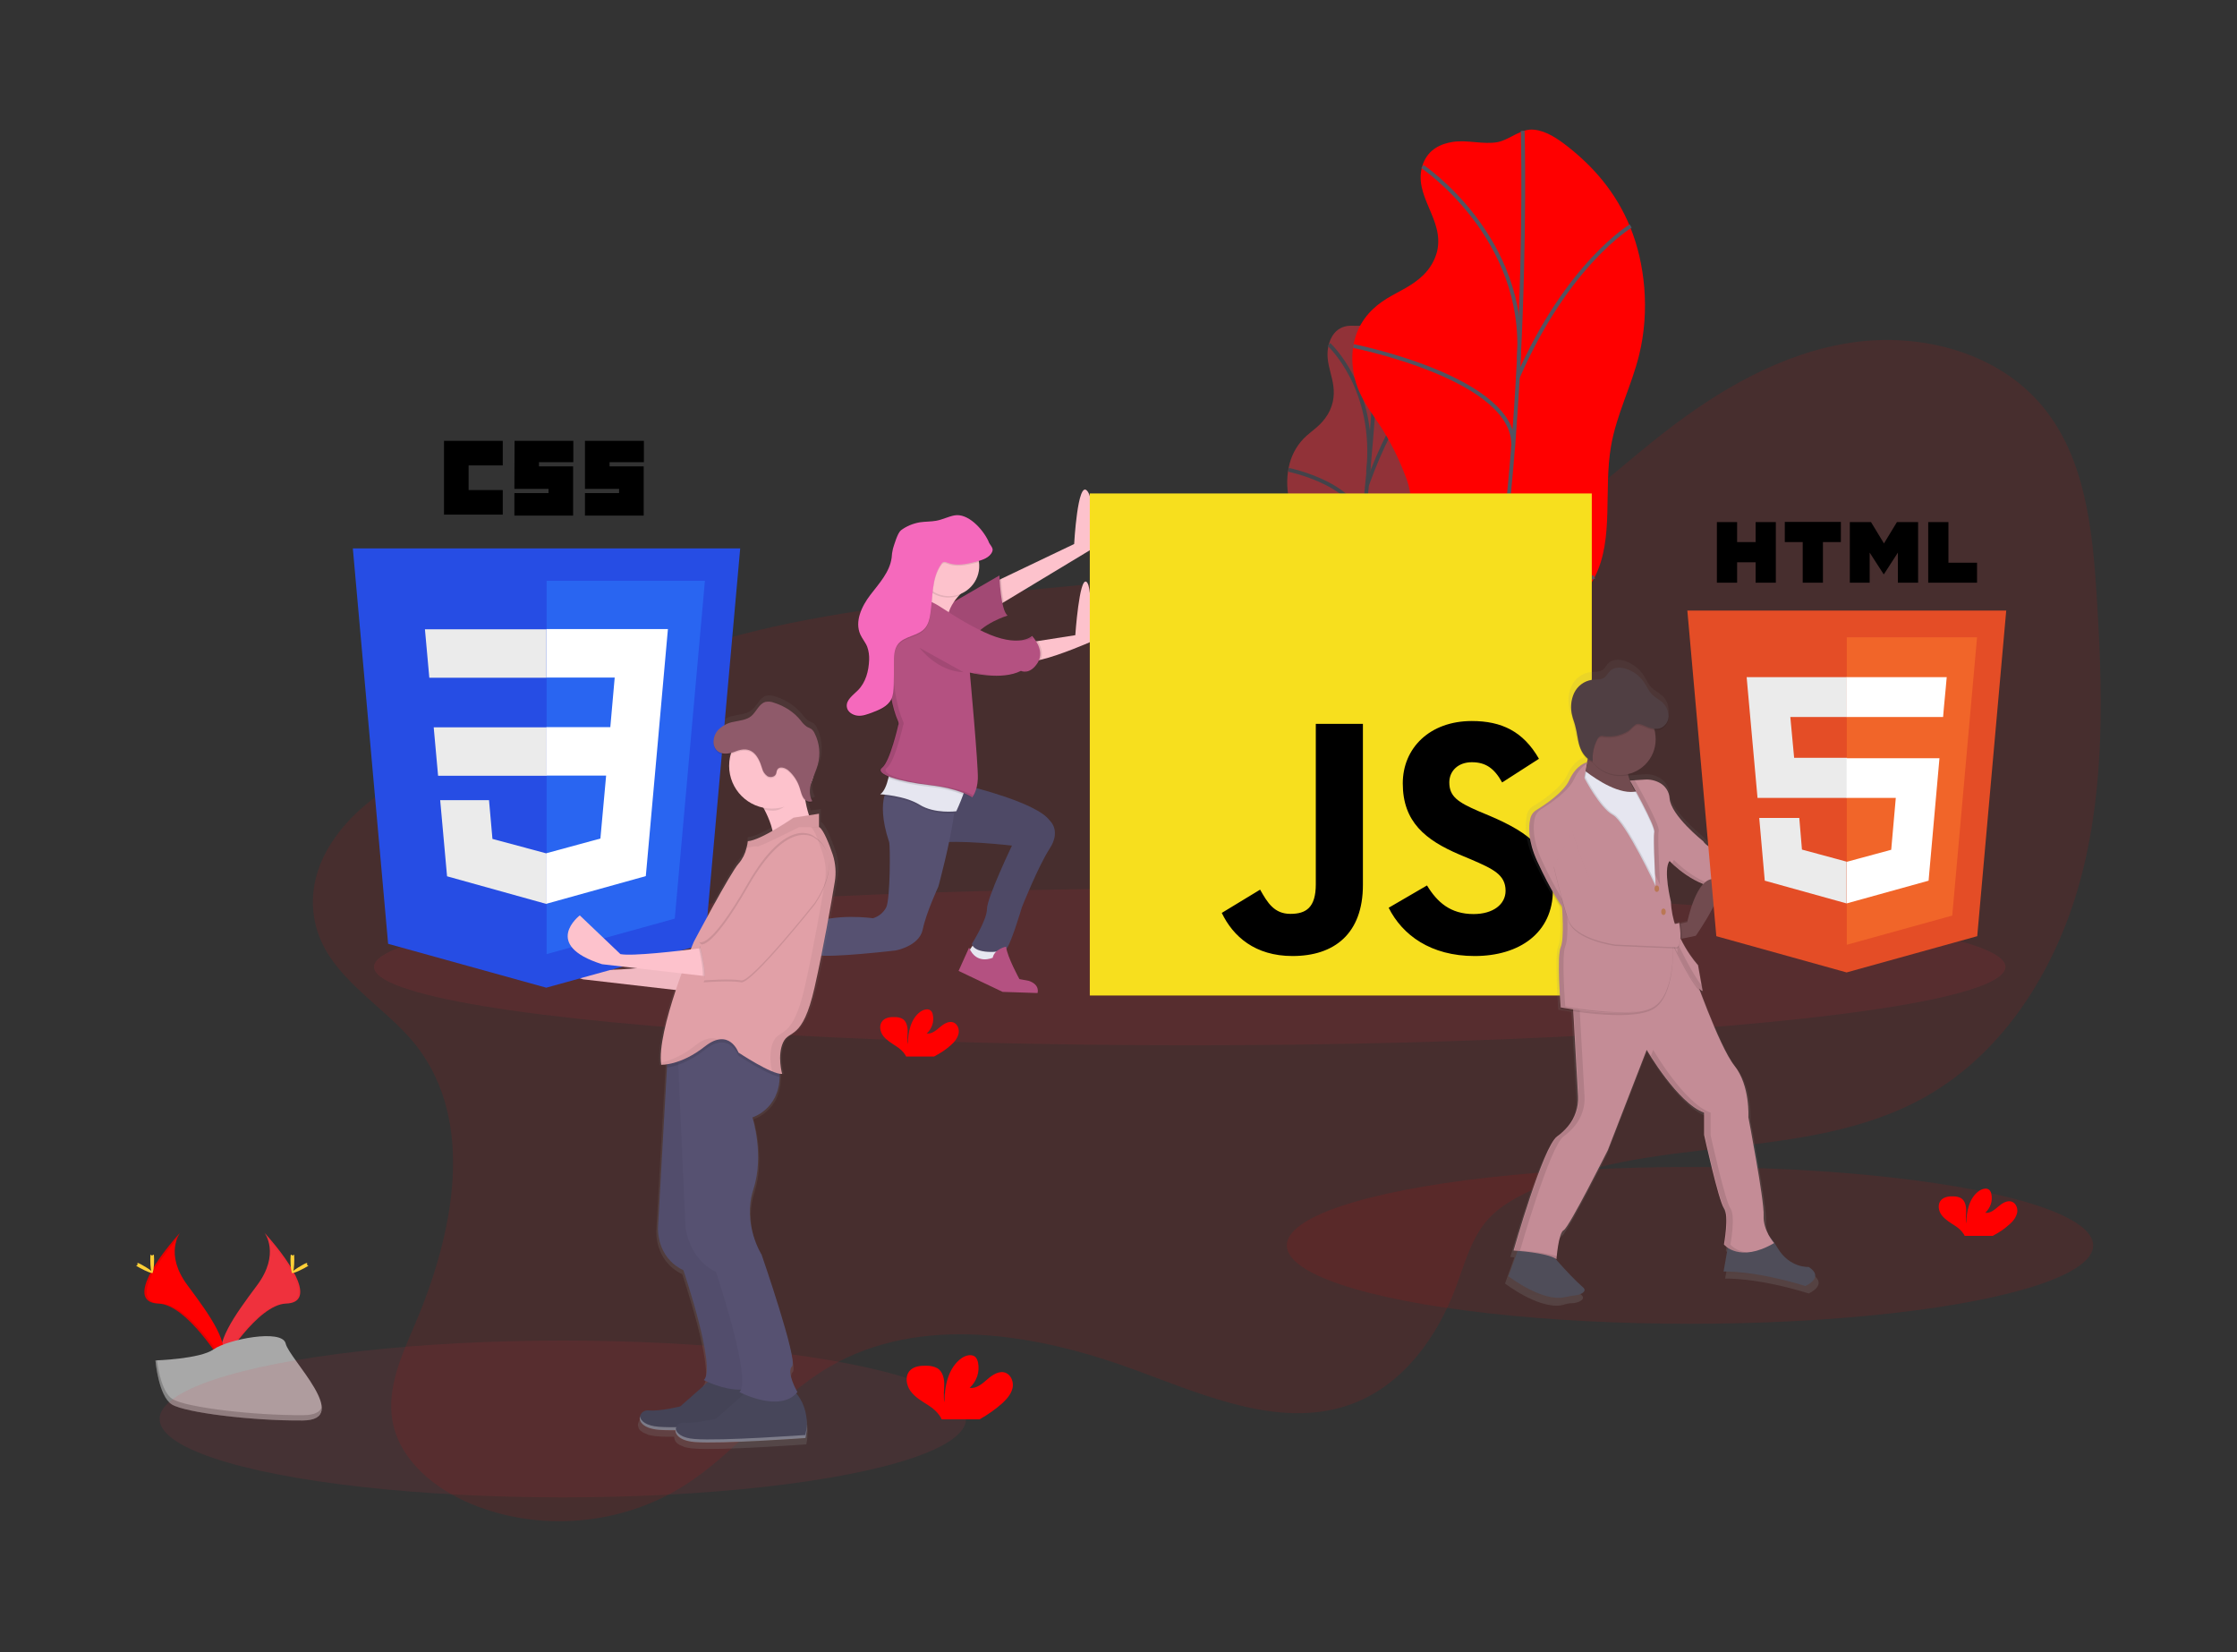 <?xml version="1.0" encoding="utf-8"?>
<!-- Generator: Adobe Illustrator 22.0.0, SVG Export Plug-In . SVG Version: 6.00 Build 0)  -->
<svg version="1.1" id="图层_1" xmlns="http://www.w3.org/2000/svg" xmlns:xlink="http://www.w3.org/1999/xlink" x="0px" y="0px"
	 viewBox="0 0 1172.9 866.3" style="enable-background:new 0 0 1172.9 866.3;" xml:space="preserve">
<rect x="0" y="0" width="1172.9" height="866.3" fill="#333333" stroke="none"/>
<style type="text/css">
	.st0{fill-opacity:0;}
	.st1{opacity:0.1;fill:#FF0000;enable-background:new    ;}
	.st2{opacity:0.5;}
	.st3{fill:#EF313D;}
	.st4{fill:none;stroke:#535461;stroke-width:2;stroke-miterlimit:10;}
	.st5{fill:#FF0000;}
	.st6{fill:#FFD037;}
	.st7{opacity:0.1;enable-background:new    ;}
	.st8{fill:#A8A8A8;}
	.st9{opacity:0.2;enable-background:new    ;}
	.st10{opacity:0.1;fill:#EF313D;enable-background:new    ;}
	.st11{fill:#E6E6F0;}
	.st12{fill:#FDC2CC;}
	.st13{fill:#565171;}
	.st14{fill:#B45181;}
	.st15{opacity:0.1;}
	.st16{fill:#F569BC;}
	.st17{fill:#F7DF1E;}
	.st18{fill:url(#SVGID_1_);}
	.st19{fill:#4F4D59;}
	.st20{fill:#C48C96;}
	.st21{fill:#714B4F;}
	.st22{fill:#BA7855;}
	.st23{fill:#503F43;}
	.st24{fill:#E44D26;}
	.st25{fill:#F16529;}
	.st26{fill:#EBEBEB;}
	.st27{fill:#FFFFFF;}
	.st28{fill:url(#SVGID_2_);}
	.st29{opacity:5.000000e-02;enable-background:new    ;}
	.st30{fill:#264DE4;}
	.st31{fill:#2965F1;}
	.st32{fill:#47465A;}
	.st33{opacity:0.3;fill:#FFFFFF;enable-background:new    ;}
	.st34{fill:#E1A0A7;}
	.st35{fill:#8F5A6A;}
	.st36{opacity:5.000000e-02;}
</style>
<title>s1</title>
<g id="图层_2_1_">
	<g id="_03030b4a-9996-4111-83fa-29dc66776d7b">
		<rect class="st0" width="1172.9" height="866.3"/>
		<ellipse class="st1" cx="886.1" cy="652.9" rx="211.4" ry="41.1"/>
		<g class="st2">
			<path class="st3" d="M705,171.2c-2.8,0.8-6.3,2.9-8.1,8.7c-3.4,11.3,4.5,19,1.9,30.8c-0.7,3.1-2.1,6.1-4,8.6
				c-3.2,4.3-6.6,6.3-9.9,9.3c-4.2,3.8-7.2,8.8-8.7,14.3c-1.6,6.1-1.7,12.4-0.4,18.5c1.2,5.1,3.2,8.9,5,13
				c2.2,5.3,3.9,10.8,5.2,16.4c0.7,2.7,1,5.5,1.1,8.3c0,3.7-0.4,7.4-1,11.1l-4.8,33.4c-0.7,4.4-1.2,8.8-1.3,13.2
				c0.1,4.4,0.6,8.9,1.5,13.2c1.7,8.8,3.5,18,7.3,22.7s10.4,3,14.4-6.5c3.8-9.1,3.9-21.1,7.3-30.8c5.3-15.3,15.9-17.3,21.8-31.9
				c5.6-14,3.9-31.1,6.8-47c2-11.4,6.4-21.8,9-33.1c3.7-16.2,3.3-33.1,0.4-45.6c-2.3-10.3-7.1-19.7-14.2-27.5
				c-2.5-2.8-5.2-5.2-8.3-5.4c-3.3-0.3-6.2,3.9-9.5,5.2C712.7,171.6,708.9,170.1,705,171.2z"/>
			<path class="st4" d="M723.1,165.8c0,0-5.6,144.3-29.4,229.5"/>
			<path class="st4" d="M696.8,180.6c0,0,25.3,23.1,20.5,67"/>
			<path class="st4" d="M675.6,246.3c0,0,41.6,8.4,38.5,33.3"/>
			<path class="st4" d="M748.6,197.7c0,0-16.8,14.7-31.8,56.5"/>
			<path class="st4" d="M732.2,323.8c0,0-11.5,9-20.7-22.5"/>
			<path class="st4" d="M682.6,342.3c0,0,23.4-3.1,25.6-17.7"/>
		</g>
		<path class="st5" d="M761.7,74.4c-5.8,0.9-12.8,3.6-15.7,11.8c-5.6,16.3,11.5,28.6,7.5,45.6c-1.2,4.7-3.7,8.9-7.1,12.3
			c-6,5.9-12.9,8.5-19.4,12.5s-13.3,10.3-16.3,20c-2.9,9.3-1.7,19.6,1.4,27.3s7.7,13.4,11.8,19.7c5,7.8,9.2,16.1,12.5,24.7
			c1.7,3.9,2.8,8.1,3.3,12.3c0.5,5.2-0.1,10.8-0.8,16.3l-6,48.7c-0.8,6.5-1.6,13.1-1.1,19.3c0.5,7.2,2.6,13.5,4.7,19.6
			c4.5,13.2,9.4,27,17.9,34.3s21.9,5.7,29.1-7.8c6.9-12.9,5.6-30.7,11.5-44.5c9.2-21.8,30.9-23.6,41.3-44.3
			c10-19.9,4.4-45.3,8.4-68.4c2.9-16.6,10.7-31.4,14.7-47.6c5.8-23.5,3-48.3-4.6-67s-19.7-32-32.6-42.2c-5.5-4.3-11.3-8.3-17.8-9
			c-6.9-0.8-12.5,5.1-19.1,6.5C777.6,75.9,769.5,73.2,761.7,74.4z"/>
		<path class="st4" d="M798.4,68.6c0,0,5.5,211.9-33.6,334.4"/>
		<path class="st4" d="M745.8,87.3c0,0,55.2,37,50.5,101.2"/>
		<path class="st4" d="M709.6,181.4c0,0,87.1,17.3,83.7,53.6"/>
		<path class="st4" d="M855,118.5c0,0-33.1,19.7-59.2,79.4"/>
		<path class="st4" d="M835.9,302.4c0,0-22.7,12-45.5-35.6"/>
		<path class="st4" d="M735.4,323.6c0,0,48.1-1.7,50.9-23.1"/>
		<path class="st3" d="M138.7,646.3c0,0,8.4,11-3.9,27.5s-22.4,30.5-18.3,40.8c0,0,18.5-30.7,33.5-31.2S155.2,664.7,138.7,646.3z"/>
		<path class="st1" d="M138.7,646.3c0.7,1.1,1.3,2.2,1.8,3.4c14.7,17.2,22.5,33.3,8.4,33.7c-13.1,0.4-28.9,23.9-32.7,29.8
			c0.1,0.5,0.3,0.9,0.4,1.3c0,0,18.5-30.7,33.5-31.2S155.2,664.7,138.7,646.3z"/>
		<path class="st6" d="M154.3,660.2c0,3.9-0.4,7-1,7s-1-3.1-1-7s0.5-2,1.1-2S154.3,656.4,154.3,660.2z"/>
		<path class="st6" d="M159.6,664.8c-3.4,1.8-6.3,3-6.6,2.5s2.3-2.3,5.7-4.2s2.1-0.5,2.3,0S163,663,159.6,664.8z"/>
		<path class="st5" d="M94.4,646.3c0,0-8.4,11,3.9,27.5s22.3,30.5,18.3,40.8c0,0-18.5-30.7-33.5-31.2S77.9,664.7,94.4,646.3z"/>
		<path class="st7" d="M94.4,646.3c-0.7,1.1-1.3,2.2-1.7,3.4C78,666.9,70.2,683,84.3,683.4c13.1,0.4,28.9,23.9,32.7,29.8
			c-0.1,0.5-0.3,0.9-0.4,1.3c0,0-18.5-30.7-33.6-31.2S77.9,664.7,94.4,646.3z"/>
		<path class="st6" d="M78.8,660.2c0,3.9,0.4,7,1,7s1-3.1,1-7s-0.5-2-1.1-2S78.8,656.4,78.8,660.2z"/>
		<path class="st6" d="M73.5,664.8c3.4,1.8,6.3,3,6.6,2.5s-2.3-2.3-5.7-4.2s-2.1-0.5-2.3,0S70.1,663,73.5,664.8z"/>
		<path class="st8" d="M81.5,713.2c0,0,23.4-0.7,30.5-5.8s36-11,37.8-3s35.2,40.1,8.8,40.3s-61.5-4.1-68.5-8.4
			S81.5,713.2,81.5,713.2z"/>
		<path class="st9" d="M159,741.9c-26.4,0.2-61.5-4.1-68.5-8.4c-5.4-3.3-7.5-15-8.2-20.4h-0.8c0,0,1.5,18.9,8.5,23.2
			s42.1,8.6,68.5,8.4c7.6-0.1,10.3-2.8,10.1-6.8C167.6,740.4,164.7,741.9,159,741.9z"/>
		<path class="st5" d="M1053.8,641.7c1.8-1.5,3.2-3.5,3.8-5.8c0.5-2.3-0.5-5-2.7-5.9c-2.5-0.9-5.1,0.8-7.1,2.5s-4.3,3.7-6.9,3.3
			c2.7-2.5,4-6.2,3.2-9.8c-0.1-0.7-0.4-1.4-0.9-2c-1.4-1.5-3.8-0.8-5.5,0.3c-5.2,3.7-6.7,10.7-6.7,17.1c-0.5-2.3-0.1-4.7-0.1-7
			s-0.7-5-2.6-6.2c-1.2-0.7-2.6-1-4-1c-2.3-0.1-4.9,0.2-6.5,1.9c-2,2.1-1.5,5.7,0.3,8s4.3,3.8,6.8,5.4c1.9,1.2,3.6,2.7,4.8,4.6
			c0.1,0.3,0.3,0.5,0.4,0.8h14.7C1048,646.3,1051.1,644.2,1053.8,641.7z"/>
		<path class="st1" d="M218.1,548c31.8,40.5,19.5,99.6-0.8,146.9c-6.8,15.8-14.4,32.6-11.6,49.6c3.5,20.8,22,36,41.5,44
			c35.5,14.7,78,11.2,110.6-9.1c28.2-17.5,48.4-46.1,77-62.8c48-28,109.1-17.4,161.2,1.9c36.9,13.6,77.2,31.4,113.9,17.1
			c25.8-10,43.6-34.5,53.3-60.4c4.7-12.5,8.1-26,17-36c5.3-5.9,12.3-10.1,19.4-13.6c65-32.2,147-15,210.1-50.7
			c42.6-24.1,69.9-69.6,82-117.1s10.7-97.2,7.6-146.1c-2.2-34.7-6.1-71.8-28.3-98.6c-23.5-28.4-63.8-38.9-100.2-33.5
			s-69.5,24.7-98.5,47.3c-36.3,28.3-69.9,63.5-114.5,74.9c-30.3,7.8-62.3,3.5-93.6,2.1c-52.3-2.5-104.7,3-156.7,9
			c-49.8,5.8-100,12.1-147.4,28.3c-33.6,11.5-60.5,32.3-92.2,46.8c-20.7,9.5-43.2,12.1-62.8,24.2c-24.1,14.9-46.2,40.7-40,71
			C171.1,512.1,201.3,526.5,218.1,548z"/>
		<ellipse class="st10" cx="623.8" cy="506.9" rx="427.7" ry="41.1"/>
		<ellipse class="st10" cx="295.1" cy="743.9" rx="211.4" ry="41.1"/>
		<path class="st11" d="M511.1,494.1l-3.4,4.9c0,0,3.6,4.9,4,5.5s10.6-0.3,10.6-0.3l0.9-3.6l-1.5-4.3L511.1,494.1z"/>
		<polygon class="st12" points="398.5,491.3 391.8,492.5 396.1,500.8 400.6,503.2 404.9,506.2 406.1,502.9 403.1,496.5 		"/>
		<path class="st13" d="M508.1,412.2c0,0,35.6,8.5,42.3,18c0,0,6.1,5.2,0,14.6s-14.6,30.8-14.6,30.8s-6.1,20.7-8.5,22.2
			s-16.4,2.7-17.7-3c0,0,7.9-12.5,7.9-18.3s13.1-33.2,13.1-33.2s-29.8-3.4-39.3-1.2S495.6,408.8,508.1,412.2z"/>
		<path class="st7" d="M508.1,412.2c0,0,35.6,8.5,42.3,18c0,0,6.1,5.2,0,14.6s-14.6,30.8-14.6,30.8s-6.1,20.7-8.5,22.2
			s-16.4,2.7-17.7-3c0,0,7.9-12.5,7.9-18.3s13.1-33.2,13.1-33.2s-29.8-3.4-39.3-1.2S495.6,408.8,508.1,412.2z"/>
		<path class="st13" d="M500.8,420.4c-0.1,1.8-0.3,3.8-0.5,5.9c-2,15.5-8.3,38.5-8.3,38.5s-6.4,13.7-8.2,22.5s-14.3,11-14.3,11
			s-34.1,4-41.1,2.4s-18,4.6-23.4,3.6s-8.8-13.7-8.8-13.7c9.4,0.1,18.8-1.9,27.4-5.8c14-6.4,34.1-3.4,34.1-3.4c3-0.9,5.6-3,7-5.8
			c2.1-4.6,2.1-32.3,1.5-34.1c-4-12-3.7-19.7-2.5-24.2c0.4-2,1.3-3.8,2.5-5.3L500.8,420.4z"/>
		<path class="st7" d="M500.8,420.4c-0.1,1.8-0.3,3.8-0.5,5.9c-3.1,0.2-11.6,0.5-18-3.5c-6-3.7-14.7-4.9-18.7-5.3
			c0.4-2,1.3-3.8,2.5-5.3L500.8,420.4z"/>
		<path class="st11" d="M505,416.6c-1.4,4-3.6,8.7-3.6,8.7s-11.3,1.5-19.2-3.4s-20.7-5.5-20.7-5.5c2.1-1.3,3.5-5.1,4.3-8.5
			c0.5-1.9,0.9-3.8,1.1-5.8c0,0,37.4,7.6,39,8.8C506.6,411.5,506,413.9,505,416.6z"/>
		<path class="st12" d="M571.7,288.3l-45.4,27.4l-4.5,2.7V305l3.1-1.5l38.3-18.3c0,0,1.8-33.2,6.7-28S571.7,288.3,571.7,288.3z"/>
		<path class="st7" d="M526.3,315.7l-4.5,2.7V305l3.1-1.5C525.1,307.6,525.6,311.7,526.3,315.7z"/>
		<path class="st14" d="M491.4,320.6l32.6-18.9c0,0,0.6,18.3,4.3,21c0,0-13.4,4-18.6,12.5L491.4,320.6z"/>
		<path class="st7" d="M491.4,320.6l32.6-18.9c0,0,0.6,18.3,4.3,21c0,0-13.4,4-18.6,12.5L491.4,320.6z"/>
		<path class="st12" d="M571.4,336.7c0,0-15.5,6.8-25.8,9.2c-2.3,0.7-4.7,1-7.1,0.8c-7-1.2,1.8-10,1.8-10l3.7-0.6l19.8-3.1
			c0,0,2.1-30.4,5.8-28S571.4,336.7,571.4,336.7z"/>
		<path class="st12" d="M506,309.3c0,0-13.1,9.7-8.2,21.9s-25.3-7.3-25.3-7.3s9.7-14.6,11.9-25.6S506,309.3,506,309.3z"/>
		<path class="st7" d="M505,416.6c-5.7-2.1-11.6-3.5-17.6-4.1c-8.8-1-16.9-2.7-21.5-4.5c0.5-1.9,0.9-3.8,1.1-5.8
			c0,0,37.4,7.6,39,8.8C506.6,411.5,506,413.9,505,416.6z"/>
		<path class="st7" d="M545.7,345.9c-2.3,0.7-4.7,1-7.1,0.8c-7-1.2,1.8-10,1.8-10l3.7-0.6C545.6,338.5,547.2,342.2,545.7,345.9z"/>
		<path class="st14" d="M484.7,314.8c0,0-11.9-0.3-16.1,4.6s-3.4,18-3.4,18s-0.9,26.3,5.8,41c0.2,0.5,0.2,1,0.1,1.5
			c-0.1,0.2-0.1,0.1-0.1,0.1s-4.3,19.2-8.5,22.5s9.1,7.3,25,9.1s22.2,6.4,22.2,6.4s2.7-3,3-9.7s-4.2-55.7-4.2-55.7
			s16.7,4.3,26.8-0.9c0,0,4.6,2.4,8.8-4.3s-3-14-3-14s-6.7,6.7-25.3-2.1S490.4,314.5,484.7,314.8z"/>
		<path class="st11" d="M393.6,491.9H390v5.2l3.6,8.2c0,0,4.9,0.9,5.2,0.9s4.3-0.9,4.3-0.9l1.2-2.1
			C404.3,503.2,390.9,498,393.6,491.9z"/>
		<path class="st14" d="M508.1,496.8l-5.5,12.2l23.1,11l18.3,0.6c0,0,1.5-4.3-4.6-6.4l-4.9-0.9c0,0-6.4-11.6-7-17c0,0-6.1,1.2-7,5.8
			C520.6,502,512.1,506.2,508.1,496.8z"/>
		<path class="st14" d="M390.9,490.7l-1.9,1.5l-8.2,6.7l18.9,25c0,0,10.6,4.6,15.5,0c0,0,3-3-3.6-5.5c0,0-5.2,0.9-5.2-4.3
			s1.2-10.6,3-11.9c0,0-4.6-1.5-5.8-0.3c-0.9,1-1.7,2.1-2.4,3.4C401.2,505.4,390.3,501.1,390.9,490.7z"/>
		<path class="st7" d="M483.8,298.9c-0.3,1.5-0.7,3.1-1.2,4.6c3.3,7.9,12.3,11.8,20.3,8.7c0.8-0.8,1.7-1.6,2.6-2.3
			C505.4,309.9,485.9,288,483.8,298.9z"/>
		<path class="st7" d="M482.1,339.6c0,0,9.4,12.5,23.1,12.8"/>
		<g class="st15">
			<path d="M538.5,351.8c-0.2-0.1-0.4-0.1-0.6-0.2c-0.3,0.2-0.6,0.3-0.9,0.4C537.5,352,538,351.9,538.5,351.8z"/>
			<path d="M541.7,334.6c-0.3-0.4-0.7-0.8-1.1-1.2c0,0-2,2-6.9,2.4C536.5,336,539.2,335.6,541.7,334.6z"/>
			<path d="M511.1,352.5l0.1,0.6c4,0.7,8.1,1.1,12.2,1C519.3,354,515.2,353.5,511.1,352.5z"/>
			<path d="M490.1,411.6c-15.8-1.8-29.2-5.8-25-9.1s8.5-22.5,8.5-22.5s0,0.1,0.1-0.1c0.2-0.5,0.1-1-0.1-1.5c-6.7-14.8-5.8-41-5.8-41
				s-0.9-13.1,3.4-18c3.2-3.6,10.6-4.4,14.1-4.5c-0.3,0-0.7,0-1,0c0,0-11.9-0.3-16.1,4.6s-3.4,18-3.4,18s-0.9,26.3,5.8,41
				c0.2,0.5,0.2,1,0.1,1.5c-0.1,0.2-0.1,0.1-0.1,0.1s-4.2,19.1-8.5,22.5s9.1,7.3,25,9.1s22.2,6.4,22.2,6.4c0.3-0.4,0.6-0.8,0.8-1.2
				C507.1,415.2,500.7,412.8,490.1,411.6z"/>
		</g>
		
			<ellipse transform="matrix(0.16 -0.987 0.987 0.16 125.052 740.581)" class="st12" cx="497.8" cy="296.8" rx="15.8" ry="15.8"/>
		<path class="st7" d="M520.3,289.7c-1.3,3.3-5.2,4.5-8.6,5.4c-4.9,1.2-10.2,2.4-14.9,0.5c-0.6-0.3-1.3-0.5-2-0.4
			c-0.6,0.2-1,0.6-1.3,1.1c-5.2,7.4-4.3,17.2-5.7,26.1c-0.4,2.8-1.1,5.6-3,7.7c-3.6,4-10.5,3.9-13.9,8.1c-2.2,2.8-2.2,6.7-2.2,10.3
			c0,3.8,0,7.6-0.1,11.4c-0.1,2.5-0.2,5.1-1.3,7.3c-1.9,3.8-6.2,5.5-10.1,7c-2.5,0.9-5,1.9-7.6,1.6s-5.3-2-5.6-4.6
			c-0.5-3.6,3.2-6.1,5.8-8.7c4.1-4.1,5.7-10.1,5.9-15.9c0.1-2.3-0.2-4.7-1-6.9c-0.9-2.3-2.6-4.2-3.6-6.4c-3.1-6.9,0.7-14.9,5.3-20.9
			s10.1-11.9,11.1-19.4c0.1-1.6,0.3-3.2,0.7-4.8c0.7-2.2,2.4-8.2,4.2-9.6c2.9-2.2,6.4-3.6,10-4.2c2.8-0.4,5.7-0.3,8.5-0.8
			c3.3-0.6,6.3-2.2,9.5-2.8c7-1.3,14.7,6.9,17.8,13.4C518.8,286.3,521.1,287.7,520.3,289.7z"/>
		<path class="st16" d="M520.3,289.1c-1.3,3.3-5.2,4.5-8.6,5.4c-4.9,1.2-10.2,2.4-14.9,0.5c-0.6-0.3-1.3-0.5-2-0.4
			c-0.6,0.2-1,0.6-1.3,1.1c-5.2,7.4-4.3,17.2-5.7,26.1c-0.4,2.8-1.1,5.6-3,7.7c-3.6,4-10.5,3.9-13.9,8.1c-2.2,2.8-2.2,6.7-2.2,10.3
			c0,3.8,0,7.6-0.1,11.4c-0.1,2.5-0.2,5.1-1.3,7.3c-1.9,3.8-6.2,5.5-10.1,7c-2.5,0.9-5,1.9-7.6,1.6s-5.3-2-5.6-4.6
			c-0.5-3.6,3.2-6.1,5.8-8.7c4.1-4.1,5.7-10.1,5.9-15.9c0.1-2.3-0.2-4.7-1-6.9c-0.9-2.3-2.6-4.2-3.6-6.4c-3.1-6.9,0.7-14.9,5.3-20.9
			s10.1-11.9,11.1-19.4c0.1-1.6,0.3-3.2,0.7-4.8c0.7-2.2,2.4-8.2,4.2-9.6c2.9-2.2,6.4-3.6,10-4.2c2.8-0.4,5.7-0.3,8.5-0.8
			c3.3-0.6,6.3-2.2,9.5-2.8c7-1.3,14.7,6.9,17.8,13.4C518.8,285.7,521.1,287.1,520.3,289.1z"/>
		<path class="st17" d="M571.4,258.7h263.2v263.2H571.4V258.7z"/>
		<path d="M640.6,478.6l20.1-12.2c3.9,6.9,7.4,12.7,15.9,12.7c8.1,0,13.3-3.2,13.3-15.5v-84.1h24.7v84.4c0,25.6-15,37.3-36.9,37.3
			C658,501.2,646.5,490.9,640.6,478.6 M728.1,475.9l20.1-11.7c5.3,8.7,12.2,15,24.4,15c10.3,0,16.8-5.1,16.8-12.2
			c0-8.5-6.7-11.5-18-16.4l-6.2-2.6c-17.8-7.6-29.7-17.1-29.7-37.3c0-18.5,14.1-32.7,36.2-32.7c15.7,0,27,5.5,35.2,19.8l-19.3,12.4
			c-4.2-7.6-8.8-10.6-15.9-10.6c-7.2,0-11.8,4.6-11.8,10.6c0,7.4,4.6,10.4,15.2,15l6.2,2.6c21,9,32.9,18.2,32.9,38.9
			c0,22.3-17.5,34.5-41,34.5C750.1,501.2,735.3,490.2,728.1,475.9"/>
		
			<linearGradient id="SVGID_1_" gradientUnits="userSpaceOnUse" x1="960.584" y1="-991.8" x2="960.584" y2="-1330.328" gradientTransform="matrix(1 0 0 1 -84.99 1676.23)">
			<stop  offset="0" style="stop-color:#808080;stop-opacity:0.25"/>
			<stop  offset="0.54" style="stop-color:#808080;stop-opacity:0.12"/>
			<stop  offset="1" style="stop-color:#808080;stop-opacity:0.1"/>
		</linearGradient>
		<path class="st18" d="M950,667.9c0,0-10.3,0.7-16.6-10.3c-1.2-2.2-2.7-4.3-4.4-6.2c-2-3.4-3.1-7.2-3-11.1
			c0.3-8.2-8.2-52.8-8.2-52.8s1.1-17-7.4-27.6c-5.6-7-13.7-27-18.5-39.9c0.3,0.3,0.7,0.5,1.1,0.6l-0.2-1.1h0.2l-2.5-13.8
			c-3.7-4.2-6.7-8.9-9.2-13.9l0.6-0.1l7.5-1.6c0,0,12.2-17.4,13-25.9h2.4c11.3-0.1,22.6,0.5,33.9,1.8l0,0c0,0-0.1-0.3-0.2-0.6l0,0
			c-0.5-1.7-0.8-3.5-1.1-5.2h0.7l7-0.5c0,0,24.1-26.9,15.2-31.9S942.3,450,942.3,450l-3,0.5l-0.8,0.1c0.1-0.1,0.2-0.2,0.3-0.3
			s-39.3-1.8-45.4-11.3c0,0-17.4-13.8-18.1-23c-0.3-3.9-2.7-7.3-6.2-8.8c-2.1-1-4.5-1.5-6.9-1.3l-8.1,0.6l0.6,1h-0.2
			c-0.5-1.2-0.9-2.4-1.3-3.6h0.2c-0.1-0.3-0.1-0.5-0.2-0.8c10.3-2.4,16.6-12.7,14.2-23c0-0.2-0.1-0.4-0.1-0.5
			c0.8,0.1,1.6,0.1,2.4-0.1c3-0.6,5.1-3.6,5.2-6.7v-0.7c-0.1-3.1-1.5-6-4-7.9c-1.6-1.4-3.6-2.3-5-3.8c-1.8-1.8-2.7-4.2-4.1-6.3
			c-2.3-3.5-5.7-6.1-9.6-7.5c-2.9-1-6.5-1.1-8.8,1c-1.2,1.1-1.8,2.7-3.1,3.6c-1.9,1.3-4.4,0.9-6.7,1.2c-4.2,0.6-7.8,3.4-9.6,7.2
			c-1.1,2.4-1.7,5-1.6,7.6c0,1.8,0.2,3.6,0.6,5.4c0.4,1.7,1.1,3.4,1.6,5.2c1,3.6,1.2,7.4,2.4,10.9c0.8,2.6,2.3,5,4.4,6.7l-0.3,1.5
			c-0.2,0-5.7,1.2-9.5,9.6c-3,6.6-13.2,13.4-17.7,16.1c-1.7,1-2.9,2.7-3.3,4.6c-0.4,1.9-0.6,3.9-0.6,5.9c-0.1,4.3,0.8,10.2,4.2,17.7
			c7.8,17,13.5,24.4,13.5,24.4s0.4,5.2,0.5,10.7c0,4.1-0.3,8.2-1.2,10.2c-0.7,1.7-1,6.1-0.9,11.1c0,9.6,0.9,22.2,0.9,22.2
			s2.7,0.5,6.9,1.1l2.6,45.9c0.3,5.6-1.5,11-5,15.3c-1.8,2.3-3.9,4.3-6.3,6c-7.4,5.3-23.3,61.3-23.3,61.3c0.7,0,1.4,0.1,2.1,0.2
			l-4.9,13.7c0,0,19.6,15,31.5,10.9c1.3-0.4,2.6-0.6,4-0.6c2.3,0,7.4-1.9,4.6-4.3c-5.4-5-10.5-10.3-15.3-15.9
			c0.4,0.2,0.8,0.4,1.1,0.7v-0.1l0.2,0.1c0-0.5,0.1-1,0.1-1.5l-0.2-0.1c0.4-3.7,1.5-13,3.8-14.1c2.8-1.4,23.7-42.9,23.7-42.9
			l20.9-53.8c0,0,16.6,28.7,30.8,33.7v12c0,0,7.8,35.4,10.6,39.3s0,19.5,0,19.5c0.6,0.6,1.2,1.2,1.9,1.7l-2.3,12.8
			c0,0,16.3-0.7,43.9,7.8C948.3,678.1,958.9,673.5,950,667.9z M884.9,482.6l-3.5,0.9l-0.7,0.2c-0.1-0.4-0.1-0.7-0.1-0.7
			c-0.8,0.4-1.6,0.6-2.5,0.6c-1.2-3.9-1.9-7.9-2.1-12c-1.2-4.9-1.9-9.8-2.1-14.8c0-2.6,0.4-4.8,1.4-6.1l1.2,0.1l0.8,0.8h0.1l0.4,0.4
			l0,0l0.4,0.4l0.1,0.1l0.5,0.4l0.1,0.1l0.5,0.4l0,0l0.5,0.4l0.1,0.1l0.6,0.5l0,0l0.5,0.4l0.1,0.1l0.6,0.5l0.1,0.1l0.6,0.4l0.1,0.1
			l0.7,0.5l0.2,0.1l0.7,0.5h0.1l0.7,0.5l0.2,0.1l0.7,0.5l0.2,0.1l0.7,0.4l0.1,0.1l0.8,0.5l0.2,0.1l0.8,0.5h0.1l0.8,0.4l0.2,0.1
			l0.8,0.4l0.2,0.1l0.8,0.4l0.2,0.1l0.9,0.4l0.2,0.1l0.9,0.4l0,0C887.8,468.1,884.9,482.6,884.9,482.6z"/>
		<path class="st19" d="M797.5,650.8l-6.6,18.3c0,0,18,13.8,29.7,10.9c1.8-0.4,3.6-0.7,5.4-0.9c2.4-0.2,6.6-2,4-4.2
			c-8.3-7.3-19.4-20.8-19.4-20.8L797.5,650.8z"/>
		<path class="st19" d="M906.8,649l-3.1,17.6c0,0,15.9-0.7,42.9,7.6c0,0,10.4-4.5,1.7-10c0,0-10,0.7-16.3-10s-10-9.3-10-9.3
			L906.8,649z"/>
		<path class="st20" d="M824.4,521.1l3,53.7c0.3,5.7-1.6,11.3-5.3,15.7c-1.7,2-3.6,3.8-5.7,5.3c-7.3,5.2-22.8,59.8-22.8,59.8
			s17.6,1,22.5,4.5c0,0,1-13.8,3.8-15.2S843,603,843,603l20.4-52.6c0,0,16.3,28,30.1,32.9V595c0,0,7.6,34.6,10.4,38.4s0,19,0,19
			s8,10,26.3-0.7c0,0-5.9-6.6-5.5-14.5s-8-51.5-8-51.5s1-16.6-7.3-27s-22-50.1-22-50.1l-9.5-20.5L824.4,521.1z"/>
		<g class="st15">
			<path d="M797,655.6c0,0,15.6-54.6,22.8-59.8c2.2-1.6,4.2-3.5,6-5.7c3.5-4.3,5.3-9.8,5-15.3l-3-53.7l51-31.4l-0.7-1.5l-53.4,32.9
				l3,53.7c0.3,5.6-1.5,11-5,15.3c-1.8,2.1-3.8,4-6,5.7c-7.3,5.2-22.8,59.8-22.8,59.8s17.6,1,22.5,4.5c0-0.5,0.1-0.9,0.1-1.4
				C809.7,656.3,797,655.6,797,655.6z"/>
			<path d="M907.3,652.5c0,0,2.8-15.2,0-19s-10.4-38.4-10.4-38.4v-11.8c-13.8-4.8-30.1-32.9-30.1-32.9l-1.2,3.1
				c4.7,7.4,17.2,25.9,28.2,29.7v11.8c0,0,7.6,34.6,10.4,38.4s0,19,0,19s3.9,4.9,12.4,4.2C910.2,656.2,907.3,652.5,907.3,652.5z"/>
		</g>
		<path class="st21" d="M943.4,460.9l-6.8,0.5l-3.6,0.2v-8.6l4.7-0.9l2.9-0.5c0,0,9-26.6,17.6-21.8S943.4,460.9,943.4,460.9z"/>
		<path class="st21" d="M834.5,389.6c0,0-4.5,17.3-5.9,28s32.2,2.1,32.2,2.1s-12.8-15.6-5.5-23.9L834.5,389.6z"/>
		<path class="st11" d="M870.8,461.6l0.7,6.6l-10.7-0.7l-10.7-9.3L839.3,428l-6.9-10.7l-5.2-6.6l2.1-8c0,0,1,0.8,2.5,2
			c5.3,4,17.6,12.4,26.7,10.1c0.4-0.1,0.8-0.2,1.2-0.4l13.5,23.2L870.8,461.6z"/>
		<path class="st7" d="M832.1,400.7c0,0-5.5,1-9.3,9.3c-2.9,6.4-12.8,13-17.2,15.7c-1.7,1-2.9,2.7-3.3,4.7
			c-0.9,3.9-1.2,11.3,3.6,21.9c7.6,16.6,13.1,23.9,13.1,23.9s1.4,16.6-0.7,21.4s0,31.5,0,31.5s36.3,6.9,48.4,0s10.4-33.5,10.4-33.5
			s11.4,24.2,15.6,24.9l-2.4-13.5c0,0-13.5-14.5-14.2-33.2c0,0-4.2-17-0.7-21.4c0,0,58.5,4.8,61.9,0.7c0,0-38.4-1.7-44.3-11.1
			c0,0-17-13.5-17.6-22.5c-0.2-3.4-2.2-6.5-5.2-8.1c-2.4-1.3-5.1-1.9-7.8-1.7l-7.8,0.5c0,0,13.5,23.9,12.8,27s0.7,28.4,0.7,28.4
			s-15.6-33.6-22.4-37.4s-14.9-19.4-14.9-19.4L832.1,400.7"/>
		<path class="st7" d="M870.8,461.6l0.7,6.6l-10.7-0.7l-10.7-9.3L839.3,428l-6.9-10.7l-5.2-6.6l2.1-8c0,0,1,0.8,2.5,2l-0.5,2.7
			c0,0,8,15.6,14.9,19.4s22.5,37.4,22.5,37.4s-1.4-25.3-0.7-28.4c0.5-2.1-5.6-13.8-9.5-21.1c0.4-0.1,0.8-0.2,1.2-0.4l13.5,23.2
			L870.8,461.6z"/>
		<path class="st7" d="M936.6,461.3l-3.6,0.2v-8.6l4.7-0.9C936.1,454.2,936.2,458.1,936.6,461.3z"/>
		<path class="st20" d="M832.1,399.7c0,0-5.5,1-9.3,9.3c-2.9,6.4-12.8,13-17.2,15.7c-1.7,1-2.9,2.7-3.3,4.7
			c-0.9,3.9-1.2,11.3,3.6,21.9c7.6,16.6,13.1,23.9,13.1,23.9s1.4,16.6-0.7,21.4s0,31.5,0,31.5s36.3,6.9,48.4,0s10.4-33.5,10.4-33.5
			s11.4,24.2,15.6,24.9l-2.4-13.5c0,0-13.5-14.5-14.2-33.2c0,0-4.2-17-0.7-21.4c0,0,13.5,14.5,28.7,14.2c11.1-0.1,22.2,0.5,33.2,1.7
			c0,0-3.5-11.1,0-15.2c0,0-38.4-1.7-44.3-11.1c0,0-17-13.5-17.6-22.5c-0.2-3.4-2.2-6.5-5.2-8.1c-2.4-1.3-5.1-1.9-7.8-1.7l-7.8,0.5
			c0,0,13.5,23.9,12.8,27s0.7,28.4,0.7,28.4s-15.6-33.6-22.5-37.4s-14.9-19.4-14.9-19.4L832.1,399.7"/>
		<path class="st7" d="M824.4,436c0,0,8.3,28,13.1,31.5s34.2,21.1,42.9,17c0,0,2.1,10.4-1,12.8c0,0-32.3-1.3-32.5-1.4
			c0,0-21.1-2.8-24.6-13.1s-7.6-28-7.6-28L824.4,436z"/>
		<ellipse class="st22" cx="868.7" cy="465.9" rx="1.2" ry="1.7"/>
		<ellipse class="st22" cx="872.2" cy="478" rx="1.2" ry="1.7"/>
		<g class="st15">
			<path d="M820.7,527.6c0,0-2.1-26.6,0-31.5s0.7-21.4,0.7-21.4s-5.5-7.3-13.1-23.9c-4.8-10.6-4.5-17.9-3.6-21.9
				c0.5-2,1.7-3.6,3.4-4.7c4.4-2.7,14.3-9.3,17.2-15.7c2.2-4.7,4.8-7,6.8-8.2l0.1-0.8c0,0-5.5,1-9.3,9.3c-2.9,6.4-12.8,13-17.2,15.7
				c-1.7,1-2.9,2.7-3.3,4.7c-0.9,3.9-1.2,11.3,3.6,21.9C813.4,467.8,819,475,819,475s1.4,16.6-0.7,21.4s0,31.5,0,31.5
				s25.9,4.9,41.3,2.3C844,532.1,820.7,527.6,820.7,527.6z"/>
			<path d="M867.3,436c-0.5,2.1,0,14.7,0.4,22.3c1.7,3.4,2.7,5.7,2.7,5.7s-1.4-25.3-0.7-28.4s-11.5-24.7-12.7-26.8l-2.5,0.2
				C854.5,409,868,432.9,867.3,436z"/>
			<path d="M906.4,465c-15.2,0.4-28.7-14.2-28.7-14.2c-0.4,0.6-0.7,1.2-0.9,1.9c4,3.7,15,12.9,27.2,12.6c11.1-0.1,22.2,0.5,33.2,1.7
				c0,0-0.1-0.2-0.2-0.6C926.9,465.4,916.6,464.9,906.4,465z"/>
			<path d="M879.4,494.1c0,0,0.1,2.2,0.1,5.4c3.6,7.1,10.2,19.3,13.1,19.8l-0.5-2.8C887,510.2,879.4,494.1,879.4,494.1z"/>
		</g>
		<path class="st21" d="M889.1,490.6l-7.3,1.5l-5.8,1.2l3.1-8.6l2.2-0.5l3.4-0.8c0,0,4.8-24.2,14.5-22.5S889.1,490.6,889.1,490.6z"
			/>
		<path class="st7" d="M881.8,492.2l-5.8,1.2l3.1-8.6l2.2-0.5C881.8,486.8,881.9,489.5,881.8,492.2z"/>
		<path class="st20" d="M824.4,435.3c0,0,8.3,28,13.1,31.5s34.2,21.1,42.9,17c0,0,2.1,10.4-1,12.8c0,0-32.3-1.3-32.5-1.4
			c0,0-21.1-2.8-24.6-13.1s-7.6-28-7.6-28L824.4,435.3z"/>
		<path class="st7" d="M834.8,390.3c0,0-0.7,2.7-1.6,6.6c3.9,7.5,12.4,11.4,20.6,9.5c-0.8-3.5-0.7-7.1,1.8-9.9L834.8,390.3z"/>
		<circle class="st21" cx="849.4" cy="387.6" r="18.7"/>
		<path class="st7" d="M865.6,382.4c1.4,0.4,2.8,0.5,4.2,0.3c3-0.8,5-3.5,5.1-6.5c-0.1-3-1.5-5.9-3.8-7.7c-1.6-1.3-3.5-2.3-4.9-3.7
			c-1.7-1.8-2.7-4.1-4-6.1c-2.2-3.4-5.5-6-9.4-7.3c-2.9-1-6.4-1.1-8.6,1c-1.1,1.1-1.8,2.6-3,3.5c-1.8,1.3-4.3,0.9-6.5,1.2
			c-4.1,0.6-7.6,3.2-9.4,7c-1.7,3.8-2,8-0.9,12c0.4,1.7,1.1,3.3,1.5,5c1,3.5,1.2,7.2,2.3,10.7s3.4,6.9,6.9,7.9
			c-0.3-3.9,0.5-7.8,2.2-11.3c0.3-0.8,0.9-1.4,1.6-1.8c0.6-0.2,1.3-0.2,1.9,0c4.4,0.6,8.9-0.3,12.7-2.6c1.3-0.8,3.4-3.6,4.8-3.8
			C860,379.8,863.7,382,865.6,382.4z"/>
		<path class="st23" d="M865.6,381.7c1.4,0.4,2.8,0.5,4.2,0.3c3-0.8,5-3.5,5.1-6.5c-0.1-3-1.5-5.9-3.8-7.7c-1.6-1.3-3.5-2.3-4.9-3.7
			c-1.7-1.8-2.7-4.1-4-6.1c-2.2-3.4-5.5-6-9.4-7.3c-2.9-1-6.4-1.1-8.6,1c-1.1,1.1-1.8,2.6-3,3.5c-1.8,1.3-4.3,0.9-6.5,1.2
			c-4.1,0.6-7.6,3.2-9.4,7c-1.7,3.8-2,8-0.9,12c0.4,1.7,1.1,3.3,1.5,5c1,3.5,1.2,7.2,2.3,10.7s3.4,6.9,6.9,7.9
			c-0.3-3.9,0.5-7.8,2.3-11.3c0.3-0.8,0.9-1.4,1.6-1.8c0.6-0.2,1.3-0.2,1.9,0c4.4,0.6,8.9-0.3,12.7-2.6c1.3-0.8,3.4-3.6,4.8-3.8
			C860,379.1,863.7,381.3,865.6,381.7z"/>
		<path class="st24" d="M1051.9,320.1l-15.2,170.7l-68.5,19l-68.3-19l-15.2-170.7L1051.9,320.1z"/>
		<path class="st25" d="M968.3,495.3l55.3-15.3l13-145.9h-68.3V495.3z"/>
		<path class="st26" d="M938.7,375.9h29.6V355h-52.5l0.5,5.6l5.2,57.7h46.9v-21h-27.7L938.7,375.9z M943.4,428.8h-21l2.9,32.9
			l42.8,11.9h0.1v-21.9h-0.1l-23.3-6.3L943.4,428.8z"/>
		<path d="M900.2,273.7h10.6v10.5h9.7v-10.5h10.6v31.8h-10.6v-10.7h-9.7v10.7h-10.6V273.7z M945.2,284.2h-9.4v-10.6h29.4v10.6h-9.4
			v21.3h-10.6L945.2,284.2L945.2,284.2L945.2,284.2z M969.9,273.7H981l6.8,11.2l6.8-11.2h11.1v31.8h-10.6v-15.8l-7.3,11.3h-0.2
			l-7.3-11.3v15.8h-10.4V273.7z M1011,273.7h10.6V295h15v10.5h-25.6L1011,273.7L1011,273.7z"/>
		<path class="st27" d="M968.2,418.3H994l-2.4,27.2l-23.3,6.3v21.8l42.9-11.9l0.3-3.5l4.9-55.1l0.5-5.6h-48.7V418.3L968.2,418.3z
			 M968.2,375.9L968.2,375.9h50.6l0.4-4.7l1-10.6l0.5-5.6h-52.5V375.9L968.2,375.9z"/>
		
			<linearGradient id="SVGID_2_" gradientUnits="userSpaceOnUse" x1="447.931" y1="-916.58" x2="447.931" y2="-1311.79" gradientTransform="matrix(1 0 0 1 -84.99 1676.23)">
			<stop  offset="0" style="stop-color:#808080;stop-opacity:0.25"/>
			<stop  offset="0.54" style="stop-color:#808080;stop-opacity:0.12"/>
			<stop  offset="1" style="stop-color:#808080;stop-opacity:0.1"/>
		</linearGradient>
		<path class="st28" d="M438.1,446.1c-2-5.7-4.8-13-7-14.7c-0.1-0.1-0.3-0.2-0.4-0.3h-0.3v-7l-5.3,0.8c-0.8-2.5-1.5-5.2-1.9-7.8
			c1,1.1,2.6,1.4,4,0.8c-0.1-0.1-0.2-0.3-0.2-0.4l0.2-0.1c-0.8-1.5-1.3-3.1-1.3-4.8c0-1.5,0.3-3.1,0.7-4.5c0.9-3.3,2.5-6.3,3.4-9.5
			c0.6-2.1,0.8-4.3,0.8-6.5c0-3.7-0.8-7.3-2.5-10.6c-0.4-1-1-1.8-1.9-2.4c-0.7-0.4-1.5-0.8-2.3-1.1c-1.3-0.9-2.4-2-3.3-3.3
			c-3.7-4.6-8.8-7.9-14.4-9.6c-1.5-0.5-3.1-0.7-4.6-0.4c-3.5,1-4.8,5.3-7.7,7.6c-2.5,2-6,2.2-9.2,2.9c-3.2,0.6-6.2,2.1-8.5,4.5
			c-1.5,1.7-2.3,3.9-2.3,6.2c-0.2,2.2,0.8,4.2,2.5,5.5c2,1.3,4.4,1.7,6.7,1c-3.5,12.1,3.5,24.7,15.5,28.2c0.6,0.2,1.1,0.3,1.7,0.4
			l0.6,1.1l0,0c1.9,3.5,3.3,7.3,4.3,11.2c-4.8,2.8-10.1,5.3-13.3,5.6c-0.1,1.2-0.4,2.5-0.7,3.7c-0.7,3-2.2,5.9-4.2,8.3
			c-4.3,4.9-23.9,41.8-23.9,41.8s-0.6,1.5-1.6,4c-12.1,1.5-31.9,3.6-37.5,2.5l-21.7-20.6c0,0-7,5.4-6.4,11.9l-3.9-3.7
			c0,0-20.6,15.7,11.9,26l49.5,5.8c-4.7,14.2-9.1,30.8-7.8,39.8h0.4c0.9,0,1.9-0.1,2.8-0.2l-0.1,1.6l-4.8,85.4
			c0,0-1.1,15.7,13.6,22.8c0,0,17.9,52.6,10.9,58.6c0,0,0.8,0.4,2.3,1.1l-14.7,13c0,0-10.9,2.7-16.8,2.2c-2.2-0.3-4.2,1.1-4.8,3.2
			c0,0.1,0,0.2-0.1,0.3v1c0,0.1,0,0.2,0.1,0.3v0.1c0,0.1,0.1,0.2,0.1,0.4v0.1c0,0.1,0.1,0.2,0.2,0.4v0.1c0.1,0.1,0.1,0.2,0.2,0.4
			l0.1,0.1c0.1,0.1,0.2,0.3,0.3,0.4l0.1,0.1c0.1,0.1,0.2,0.3,0.4,0.4h0.1l0.4,0.3l0.1,0.1l0.5,0.3l0.1,0.1l0.6,0.3h0.1l0.6,0.3h0.1
			l0.7,0.3l0.1,0.1l0.8,0.3h0.1l0.9,0.2h0.1l1,0.2h0.2l1,0.2h0.2l1.1,0.1c2.2,0.2,5.2,0.2,8.7,0.2l0,0v0.6c0,0.1,0,0.2,0.1,0.3v0.1
			c0,0.1,0.1,0.2,0.1,0.4v0.1c0,0.1,0.1,0.2,0.2,0.4v0.1c0.1,0.1,0.1,0.2,0.2,0.4l0.1,0.1c0.1,0.1,0.2,0.3,0.3,0.4l0.1,0.1
			c0.1,0.1,0.2,0.3,0.4,0.4l0,0l0.4,0.3l0.1,0.1l0.5,0.3l0.1,0.1l0.6,0.3h0.1l0.6,0.3h0.1l0.7,0.3l0.1,0.1l0.8,0.3h0.1l0.9,0.2h0.1
			l1,0.2h0.2l1,0.2h0.2l1.1,0.1c14.1,1.1,59.1-2.2,59.1-2.2v-0.1l0,0v-0.2l0,0c0.5-2.1,2.6-14.3-5.1-23.3c0.2-0.2,0.5-0.5,0.7-0.8
			c0.3-0.4-6-10.3-2.7-13.6s-15.9-59.2-15.9-59.2s-10.3-16.3-4.3-34.7s-0.5-38.5-0.5-38.5s14.3-4.2,14.5-21.8V563
			c0.3,0,0.6,0.1,0.9,0.1c0.2,0,0.4,0,0.6,0c0,0-2.7-9.8,0.5-16.8s10.3-0.5,16.8-29.3c4.7-20.8,8.9-44.7,10.8-56.4
			C440.1,455.7,439.7,450.7,438.1,446.1z M314.3,507.1l-5-4.7c1.6,0.7,3.5,1.3,5.5,2l18.6,2.2C325.1,507.3,317.4,507.8,314.3,507.1
			L314.3,507.1z"/>
		<path class="st12" d="M361.6,504.4c0,0-38.4,5.3-46.4,3.7l-21.3-20.3c0,0-20.3,15.5,11.7,25.6l59.7,6.9L361.6,504.4z"/>
		<path class="st29" d="M361.6,504.4c0,0-38.4,5.3-46.4,3.7l-21.3-20.3c0,0-20.3,15.5,11.7,25.6l59.7,6.9L361.6,504.4z"/>
		<path class="st30" d="M286.4,517.8l-82.9-23L185,287.5h203.1l-18.5,207.3L286.4,517.8z"/>
		<path class="st31" d="M353.8,481.6l15.8-177.1h-83v195.7L353.8,481.6z"/>
		<path class="st26" d="M227.4,381.3l2.3,25.4h56.9v-25.4H227.4z M222.8,329.9l2.3,25.4h61.4v-25.4L222.8,329.9L222.8,329.9z
			 M286.6,447.4h-0.1l-28.3-7.6l-1.8-20.3h-25.6l3.6,39.9l52.1,14.5h0.1L286.6,447.4z"/>
		<path d="M232.8,231.1h30.8V244h-17.9v12.9h17.9v12.9h-30.8V231.1z M269.8,231.1h30.8v11.2h-18v2.2h17.9v25.8h-30.8v-11.8h17.9
			v-2.2h-17.9L269.8,231.1L269.8,231.1z M306.8,231.1h30.8v11.2h-18v2.2h17.9v25.8h-30.8v-11.8h17.9v-2.2h-17.9v-25.2L306.8,231.1z"
			/>
		<path class="st27" d="M345.6,381.3l4.6-51.5h-63.7v25.4h35.8l-2.3,26h-33.5v25.4h31.3l-3,33l-28.3,7.7v26.5l52.1-14.5l0.4-4.3
			l6-66.9L345.6,381.3L345.6,381.3z"/>
		<path class="st32" d="M375.4,720.8l-18.7,16.5c0,0-10.7,2.7-16.5,2.1s-8.5,9.1,5.3,10.1s58.1-2.1,58.1-2.1s4.3-17.1-8.5-26.7
			L375.4,720.8z"/>
		<path class="st29" d="M375.4,720.8l-18.7,16.5c0,0-10.7,2.7-16.5,2.1s-8.5,9.1,5.3,10.1s58.1-2.1,58.1-2.1s4.3-17.1-8.5-26.7
			L375.4,720.8z"/>
		<path class="st33" d="M404.3,740.1c0,1.9-0.3,3.9-0.7,5.8c0,0-44.2,3.2-58.1,2.1c-6.7-0.5-9.5-3-10-5.4c-0.6,2.7,1.8,6.3,10,7
			c13.9,1.1,58.1-2.1,58.1-2.1C404.2,745,404.4,742.5,404.3,740.1z"/>
		<path class="st12" d="M397.3,418.6c0,0,11.7,16.5,7.5,27.7s22.4-11.7,22.4-11.7s-8.5-15-4.3-31L397.3,418.6z"/>
		<path class="st32" d="M394.1,727.2l-18.6,16.5c0,0-10.7,2.7-16.5,2.1s-8.5,9.1,5.3,10.1s58.1-2.1,58.1-2.1s4.3-17.1-8.5-26.7
			H394.1z"/>
		<path class="st13" d="M399.4,723.5c-2.8,3.4-6.7,4.8-10.8,5c-9.3,0.4-19.6-5-19.6-5c6.9-5.9-10.7-57.6-10.7-57.6
			c-14.4-6.9-13.3-22.4-13.3-22.4l4.7-83.9l1.2-21.1l14.9-9.1l11.8,9l11.2,8.6c0.7,2.7,1.2,5.5,1.4,8.3
			c1.3,19.6-14.2,24.2-14.2,24.2s6.4,19.7,0.5,37.8s4.3,34.1,4.3,34.1s19.2,55.4,16,58.6S399.4,723.5,399.4,723.5z"/>
		<path class="st29" d="M399.4,723.5c-2.8,3.4-6.7,4.8-10.8,5c-9.3,0.4-19.6-5-19.6-5c6.9-5.9-10.7-57.6-10.7-57.6
			c-14.4-6.9-13.3-22.4-13.3-22.4l4.7-83.9l1.2-21.1l14.9-9.1l11.8,9l11.2,8.6c0.7,2.7,1.2,5.5,1.4,8.3
			c1.3,19.6-14.2,24.2-14.2,24.2s6.4,19.7,0.5,37.8s4.3,34.1,4.3,34.1s19.2,55.4,16,58.6S399.4,723.5,399.4,723.5z"/>
		<path class="st13" d="M418.1,729.8c-9.1,11.2-30.4,0-30.4,0c0.4-0.4,0.7-0.9,0.9-1.5c3.9-10.6-13.2-61.5-13.2-61.5
			c-14.4-6.9-16-23.5-16-23.5l-3.8-85.4l-0.5-11.1l22.4-8.6l6.9-2.6l23,17.6c1,3.6,1.5,7.4,1.4,11.2c-0.3,17.2-14.3,21.4-14.3,21.4
			s6.4,19.7,0.5,37.8s4.3,34.1,4.3,34.1s19.2,55.4,16,58.6S418.1,729.8,418.1,729.8z"/>
		<path class="st7" d="M408.9,564.6c-4.6-0.7-13.9-6.2-18.7-9.2c-1.8-1.2-3-1.9-3-1.9s-4.8-13.3-17.6-3.2c-4.2,3.4-8.9,6-13.9,7.9
			c-1.9,0.7-3.9,1.2-5.9,1.5l1.2-21.1l14.9-9.1l11.8,9l6.9-2.6l23,17.6C408.4,557.1,408.9,560.8,408.9,564.6z"/>
		<path class="st34" d="M437.7,462.3c-1.9,11.4-6,35-10.6,55.4c-6.4,28.3-13.3,21.8-16.5,28.8s-0.5,16.5-0.5,16.5
			c-5.3,0.5-22.9-11.2-22.9-11.2s-4.8-13.3-17.6-3.2s-22.9,9.6-22.9,9.6c-2.7-17.6,17.1-64.5,17.1-64.5s19.2-36.3,23.5-41
			c2-2.3,3.4-5.1,4.1-8.1c0.3-1.2,0.6-2.4,0.7-3.6c6.9-0.5,24-12.3,24-12.3l13.3-2.1v6.9c0.2,0.1,0.3,0.2,0.4,0.3
			c2.2,1.7,5,8.8,6.9,14.4C438.1,452.7,438.5,457.6,437.7,462.3z"/>
		<path class="st12" d="M375.4,512.4l-6.9-0.8l-52.8-6.1c-32-10.1-11.7-25.6-11.7-25.6l21.3,20.3c6.1,1.2,30.3-1.6,41.1-3l5.3-0.7
			L375.4,512.4z"/>
		<path class="st7" d="M427.1,440.4c0,0-13.9-11.2-34.7,25s-25.6,30.4-25.6,30.4s4.3,16,2.1,19.2c0,0,14.4-1.1,19.7,0
			s38.4-40.5,38.4-40.5S444.2,451.1,427.1,440.4z"/>
		<path class="st7" d="M426.6,438.3c0,0-13.9-11.2-34.6,25s-25.6,30.4-25.6,30.4s16.5,18.1,21.9,19.2c5.3,1.1,38.4-40.5,38.4-40.5
			S443.6,448.9,426.6,438.3z"/>
		<path class="st7" d="M368.5,511.6c0.2-4-1.3-10.9-2.1-14.5l5.3-0.7l3.7,16L368.5,511.6z"/>
		<path class="st34" d="M427.1,439.3c0,0-13.9-11.2-34.7,25.1s-25.6,30.4-25.6,30.4s4.3,16,2.1,19.2c0,0,14.4-1.1,19.7,0
			s38.4-40.5,38.4-40.5S444.2,450,427.1,439.3z"/>
		<path class="st7" d="M423.4,404.7l-25.6,14.9c1.1,1.6,2.1,3.2,3,4.9c1.5,0.3,3,0.5,4.5,0.5c6.8,0,10-7.2,14.1-12
			C419.1,409.1,422.3,409,423.4,404.7z"/>
		<circle class="st12" cx="404.7" cy="401.5" r="22.4"/>
		<path class="st7" d="M376.4,383.4c2.3-2.3,5.2-3.9,8.4-4.4c3.1-0.7,6.5-0.9,9-2.9c2.8-2.3,4.1-6.5,7.5-7.5
			c1.5-0.3,3.1-0.2,4.5,0.4c5.5,1.7,10.5,4.9,14.1,9.4c0.9,1.3,2,2.4,3.3,3.3c0.8,0.3,1.5,0.7,2.2,1.1c0.8,0.6,1.4,1.5,1.8,2.4
			c2.5,5,3.1,10.8,1.6,16.3c-0.9,3.2-2.4,6.2-3.4,9.4s-1.2,6.8,0.5,9.7c-1.6,0.8-3.7-0.2-4.7-1.8s-1.3-3.4-1.9-5.2
			c-1.1-3.5-3.1-6.6-5.8-9c-1.7-1.5-4.7-2.5-5.9-0.6c-0.5,0.7-0.4,1.7-0.8,2.5c-0.8,1.5-3,1.8-4.4,1c-1.4-1-2.4-2.4-2.8-4.1
			c-2.2-7.4-5.9-12.1-13.9-8.9c-3,1.2-6.5,2-9.3,0C373,391.7,373.7,386.4,376.4,383.4z"/>
		<path class="st35" d="M376.4,382.8c2.3-2.3,5.2-3.9,8.4-4.4c3.1-0.7,6.5-0.9,9-2.9c2.8-2.3,4.1-6.5,7.5-7.5
			c1.5-0.3,3.1-0.2,4.5,0.4c5.5,1.7,10.5,4.9,14.1,9.4c0.9,1.3,2,2.4,3.3,3.3c0.8,0.3,1.5,0.7,2.2,1.1c0.8,0.6,1.4,1.5,1.8,2.4
			c2.5,5,3.1,10.8,1.6,16.3c-0.9,3.2-2.4,6.2-3.4,9.4s-1.2,6.8,0.5,9.7c-1.6,0.8-3.7-0.2-4.7-1.8s-1.3-3.4-1.9-5.2
			c-1.1-3.5-3.1-6.6-5.8-9c-1.7-1.5-4.7-2.5-5.9-0.6c-0.5,0.7-0.4,1.7-0.8,2.5c-0.8,1.5-3,1.8-4.4,1c-1.4-1-2.4-2.4-2.8-4.1
			c-2.2-7.4-5.9-12.1-13.9-8.9c-3,1.2-6.5,2-9.3,0C373,391.2,373.7,385.9,376.4,382.8z"/>
		<path class="st29" d="M429.7,433.7h-10.8c0,0-21.3,10.7-21.9,10.1c-0.4-0.4-3.7,0.3-5.8,0.7c0.3-1.2,0.6-2.4,0.7-3.6
			c6.9-0.5,24-12.3,24-12.3l13.3-2.1v6.9C429.4,433.5,429.6,433.6,429.7,433.7z"/>
		<path class="st33" d="M423,746.5c0,1.9-0.3,3.9-0.7,5.8c0,0-44.2,3.2-58.1,2.1c-6.7-0.5-9.5-3-10-5.4c-0.6,2.7,1.8,6.3,10,7
			c13.9,1.1,58.1-2.1,58.1-2.1C422.9,751.4,423.1,748.9,423,746.5z"/>
		<g class="st36">
			<path d="M364.5,548.1c-5.2,4.3-11.2,7.3-17.7,9c0,0.4,0.1,0.8,0.1,1.2c0,0,10.1,0.5,22.9-9.6c2-1.7,4.3-2.9,6.9-3.6
				C373.9,543.7,369.9,543.8,364.5,548.1z"/>
			<path d="M436.8,448.1c-1.9-5.6-4.7-12.7-6.9-14.4c-0.1-0.1-0.3-0.2-0.4-0.3c0,0-4.4,0.1-4.3,0.3c2.2,1.7,4.3,8.3,6.2,13.9
				c1.5,4.6,1.9,9.4,1.2,14.2c-1.9,11.4-6,35-10.6,55.4c-6.4,28.3-13.3,21.8-16.5,28.8c-2.6,5.7-1.3,13.1-0.7,15.7
				c1.7,0.9,3.6,1.3,5.5,1.4c0,0-2.7-9.6,0.5-16.5s10.1-0.5,16.5-28.8c4.6-20.4,8.7-44,10.6-55.4
				C438.8,457.5,438.4,452.7,436.8,448.1z"/>
		</g>
		<path class="st5" d="M498.8,547.7c1.8-1.5,3.2-3.5,3.8-5.8c0.5-2.3-0.5-5-2.7-5.9c-2.5-0.9-5.1,0.8-7.1,2.5s-4.3,3.7-6.9,3.3
			c2.7-2.5,4-6.2,3.2-9.8c-0.1-0.7-0.4-1.4-0.9-2c-1.4-1.5-3.8-0.8-5.5,0.3c-5.2,3.7-6.6,10.7-6.7,17.1c-0.5-2.3-0.1-4.7-0.1-7
			s-0.7-5-2.6-6.2c-1.2-0.7-2.6-1-4-1c-2.3-0.1-4.9,0.2-6.5,1.9c-2,2.1-1.5,5.7,0.3,8s4.4,3.8,6.8,5.4c1.9,1.2,3.6,2.7,4.8,4.6
			c0.1,0.3,0.3,0.5,0.4,0.8h14.6C493,552.2,496.1,550.2,498.8,547.7z"/>
		<path class="st5" d="M525.7,735.5c2.3-2.2,4.5-4.7,5.2-7.8s-0.7-6.8-3.6-8c-3.3-1.3-6.9,1-9.6,3.4s-5.8,5-9.3,4.5
			c3.7-3.4,5.4-8.4,4.4-13.3c-0.2-1-0.6-1.9-1.2-2.7c-1.9-2-5.2-1.1-7.4,0.4c-7,5-9,14.5-9,23.2c-0.7-3.1-0.1-6.3-0.1-9.5
			s-0.9-6.7-3.6-8.4c-1.7-0.9-3.6-1.3-5.5-1.3c-3.2-0.1-6.7,0.2-8.9,2.5c-2.7,2.9-2,7.7,0.4,10.9s5.9,5.2,9.2,7.3
			c2.6,1.6,4.9,3.7,6.5,6.3c0.2,0.4,0.4,0.7,0.5,1.1h19.9C517.9,741.7,522,738.8,525.7,735.5z"/>
	</g>
</g>
</svg>
